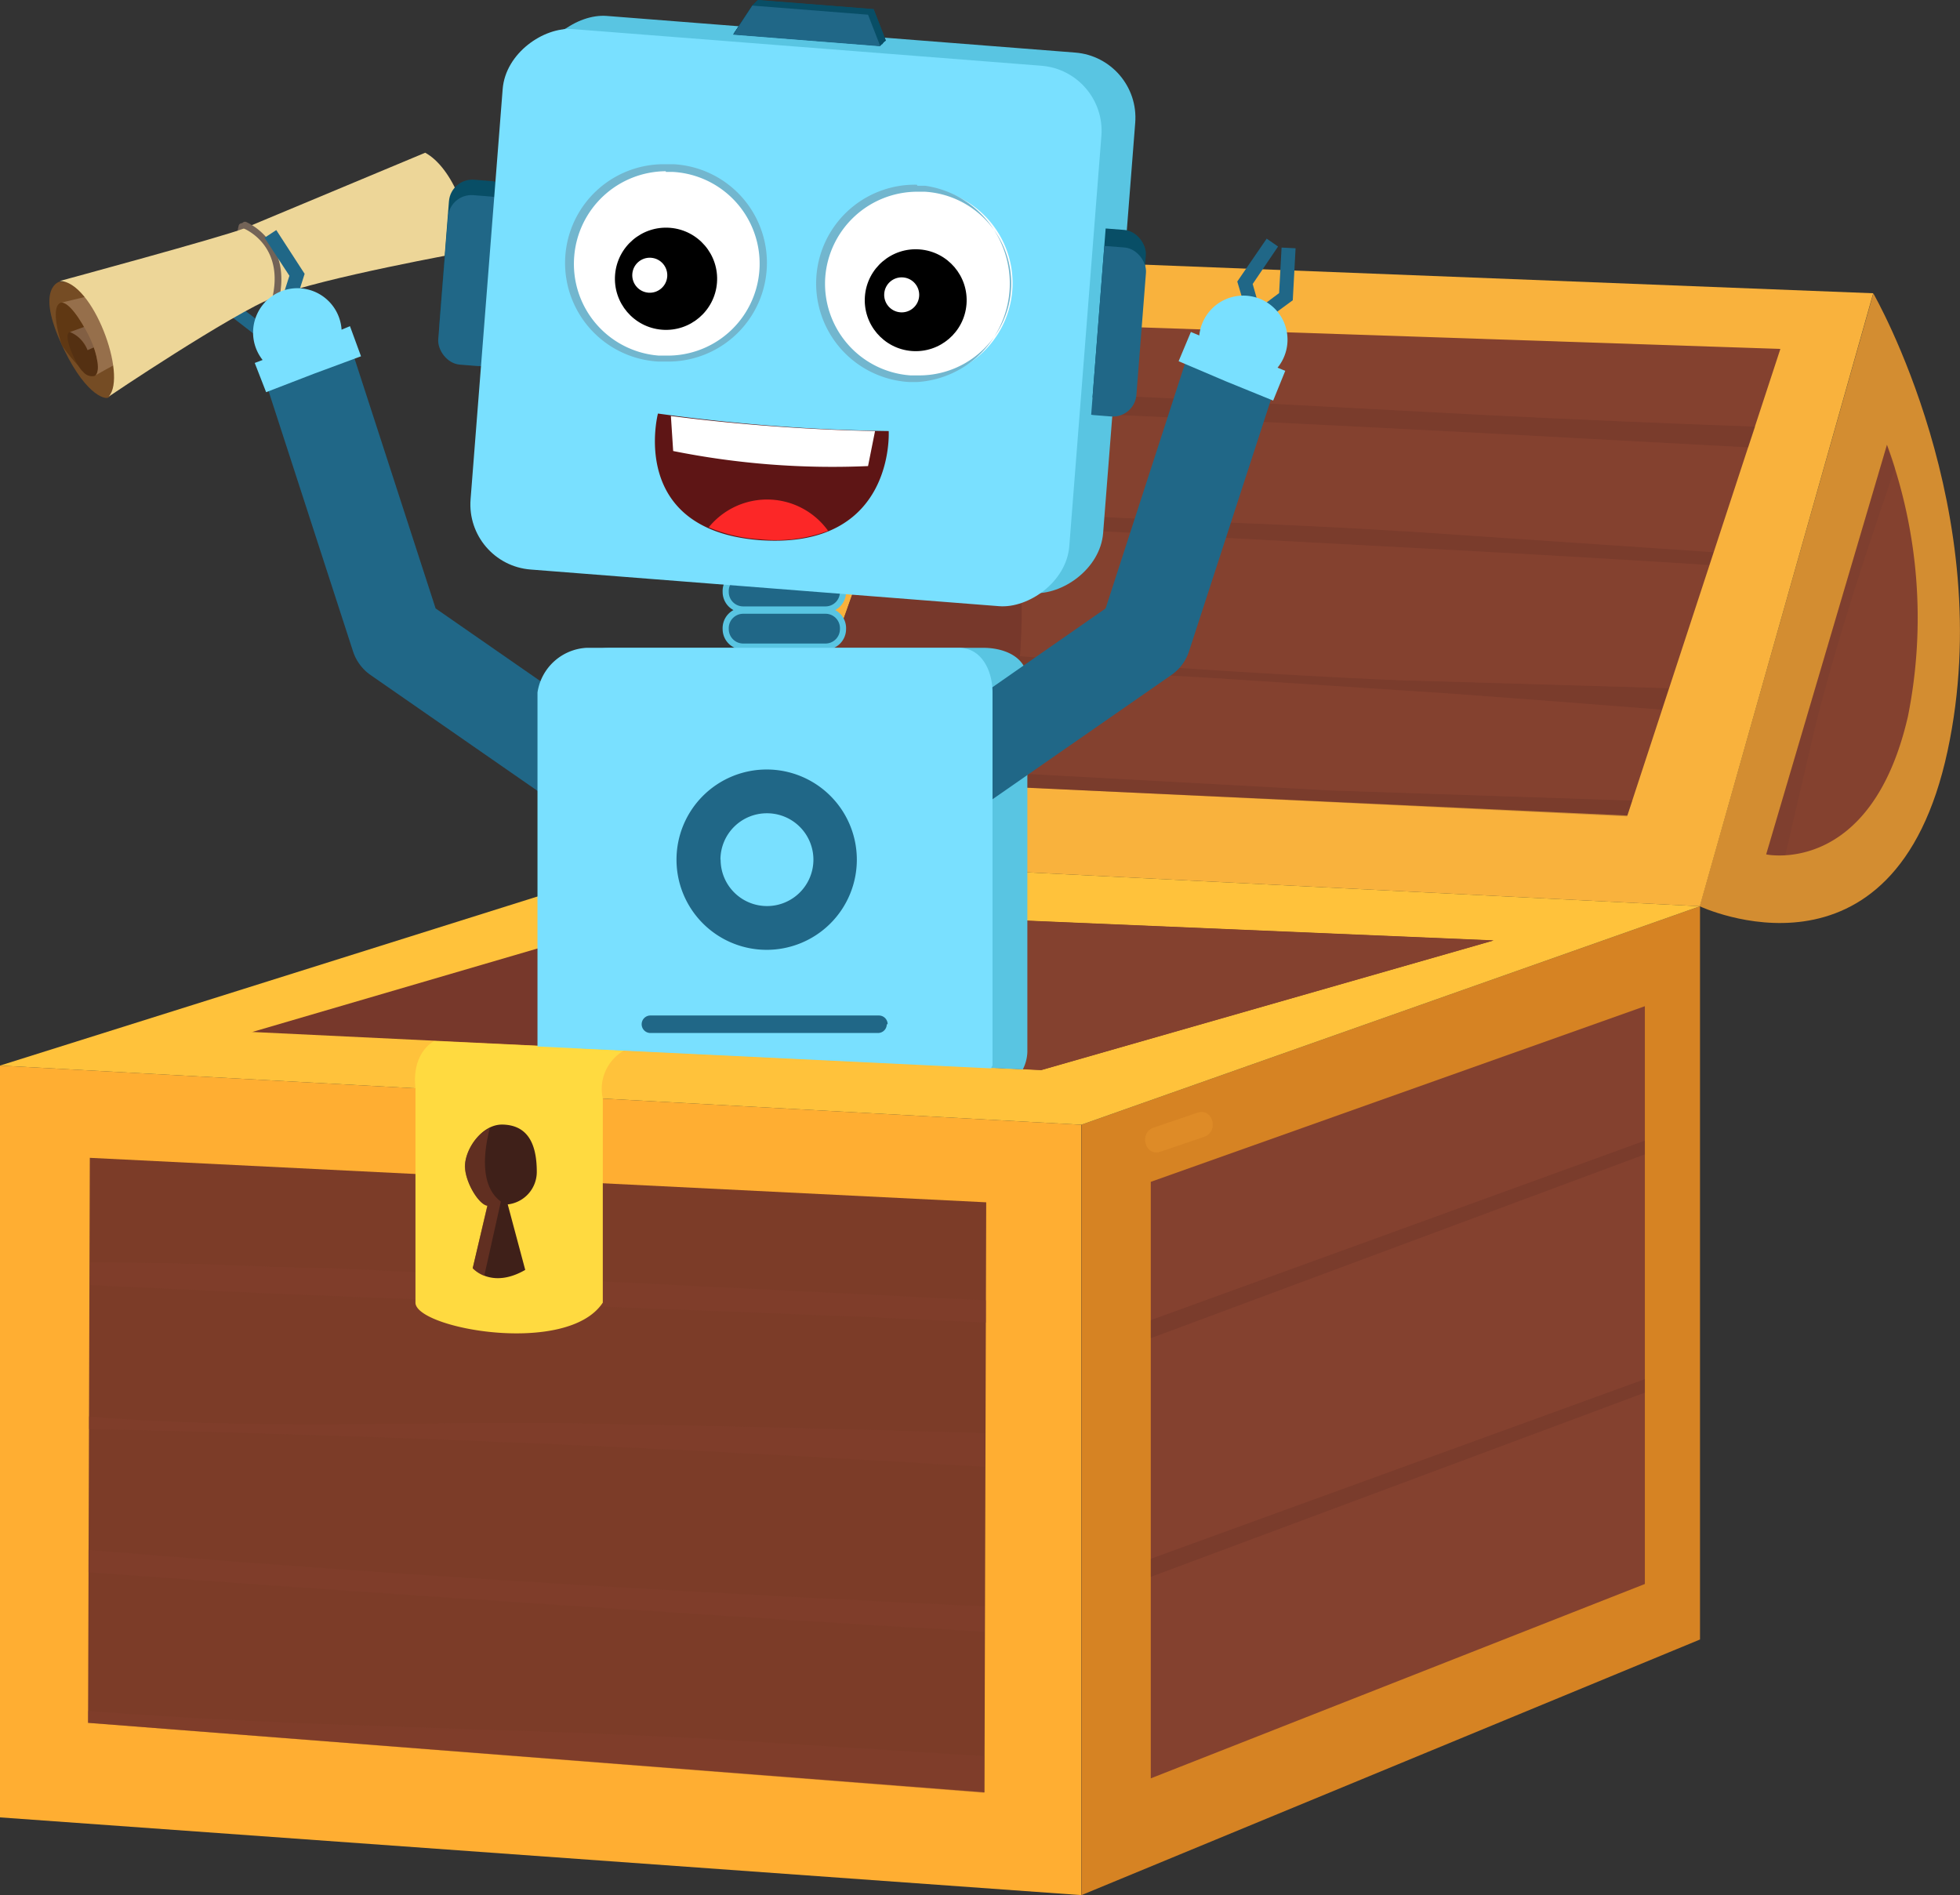 <svg xmlns="http://www.w3.org/2000/svg" xmlns:xlink="http://www.w3.org/1999/xlink" viewBox="0 0 111.95 108.24"><rect x="0" y="0" width="111.95" height="108.24" fill="#333333" stroke="none"/><defs><clipPath id="A" transform="translate(-.85 -.38)"><path d="M64.05 12.82l-1.1 14.15 8.87-.85 5.03-7.9-1.74-4.92-11.05-.5z" fill="none"/></clipPath><path id="B" d="M43.28.02l6.6.52.7 1.8-8.4-.66 1.1-1.67z"/></defs><path d="M0 60.86l61.76 3.38v44L0 103.8V60.86z" fill="#ffae32"/><path d="M5.13 66.14l-.1 32.26 51.2 3.97.1-33.7-51.2-2.54z" fill="#7c3c28"/><path d="M5.05 88.5v1.3l9.68.7q17.42 1.22 34.75 2.3l6.76.4v-1.45c-17.1-.8-34.15-1.8-51.2-3.23zm34.6 10.77c-11.5-.6-23.1-.65-34.63-1.55v.68l51.2 4v-2.1l-16.56-1.04zM33.43 81.3c-9.38-.15-19 .4-28.36-.4v.72q4.9.1 9.77.25 17.63.53 35.25 1.55l6.17.36v-1.93q-11.4-.34-22.83-.55zm-14.6-8.87q-3.67-.06-7.33-.24-3.2-.08-6.35-.1v1.3l1.22.07 9.53.44 34 1.34 6.43.3v-1.27l-37.5-1.85z" style="mix-blend-mode:multiply" opacity=".35" class="C" fill="#84412f"/><path d="M61.76 64.24L97.1 51.76v41.88l-35.33 14.6v-44z" fill="#d68323"/><path d="M65.73 67.5v34.07l28.22-11.1v-33L65.73 67.5z" class="C" fill="#84412f"/><path style="mix-blend-mode:multiply" d="M65.73 75.4v1.03l28.22-10.5v-.78L65.73 75.4zm0 13.63v1.03l28.22-10.52v-.77L65.73 89.03z" opacity=".3" fill="#633127"/><path d="M65.9 64.4c-.87.3-.5 1.67.38 1.38h0l2.5-.85c.86-.3.5-1.67-.38-1.38" fill="#ffae39" opacity=".2"/><path d="M97.08 51.76l9.92-35s7.18 12.44 4.24 26.13c-3.03 14.13-14.16 8.87-14.16 8.87z" fill="#d38d31"/><path d="M107 16.75l-56.6-2.22L38.34 48.8l58.75 2.96 9.9-35z" fill="#f9b23d"/><path d="M54.2 18.34L45 44.36l47.95 2.22 8.74-26.65-47.5-1.6z" class="C" fill="#84412f"/><path d="M84.68 23.7l-18.9-1c-4.3-.2-8.68-.14-13-.35l-.3.86 5.93.24q13.3.6 26.58 1.3 7.43.4 14.86.8l.4-1.18q-7.8-.28-15.57-.67zm-4.23 15.18c-10.93-.46-21.83-1.34-32.72-2.26l-.44 1.25c2.65.1 5.3.1 7.94.18 4.62.12 9.24.4 13.85.66l13.76.9q6 .44 12.07.92l.4-1.22-14.86-.44zm-.3-8.53C70.3 29.7 60.4 29.7 50.6 28.6l-.44 1.08 7.36.37 26.9 1.44q6.6.36 13.2.78l.24-.73-17.7-1.2zm-4.17 14.8l-18.32-1c-4.08-.2-8.36 0-12.5-.32l-.17.5 47.94 2.3.3-.9-17.26-.58z" style="mix-blend-mode:multiply" opacity=".3" fill="#633127"/><path d="M56.73 44.9s5-12.07-2.53-26.56l-9.2 26z" fill="#77382b"/><path d="M107.78 25.4l-6.9 23.4s6 1.28 8.1-7.9a28.68 28.68 0 0 0-1.21-15.51z" class="C" fill="#84412f"/><path d="M101.97 48.85l1.7-7.3c1.25-5 2.9-9.94 4.57-14.83-.26-.84-.46-1.33-.46-1.33l-6.9 23.4a4.66 4.66 0 0 0 1.08.05z" style="mix-blend-mode:multiply" fill="#6b382f" opacity=".18"/><path d="M61.76 64.24L97.1 51.76 38.34 48.8 0 60.86l61.76 3.38z" fill="#ffc23b"/><path d="M14.38 58.95l24.6-7.2 46.33 1.96-25.83 7.4-45.1-2.17z" fill="#77382b"/><path d="M39.14 60.14l-.17-8.38 46.33 1.96-25.83 7.4-20.33-.98z" class="C" fill="#84412f"/><path d="M24.8 59.46s-1.3.62-1.07 2.7V74.4c0 1.48 8.68 3.07 10.7 0V62.74a2.52 2.52 0 0 1 1.27-2.77z" fill="#ffda40"/><path d="M27.84 68.87L27 72.43s1.06 1.22 3 .1l-1-3.74a1.87 1.87 0 0 0 1.66-1.86c0-1.86-.7-2.66-1.93-2.7s-2.18 1.44-2.17 2.38.8 2.2 1.28 2.25z" fill="#3f2019"/><path d="M28.6 68.62c-1.16-.86-1-2.74-.62-4.2a2.69 2.69 0 0 0-1.43 2.19c0 .85.8 2.2 1.28 2.26L27 72.44a1.85 1.85 0 0 0 .66.43l.95-4.25z" fill="#7c3c28" opacity=".56"/><path d="M14.87 19.36l-1.68-1.3-.1-2.84.76-.03.08 2.5 1.4 1.07-.46.6z" class="B" fill="#206787"/><path d="M15.58 17.44h-.08s-2.73-1.1-1.86-4.58a.2.2 0 0 1 .38.1c-.8 3.14 1.52 4.08 1.62 4.12a.2.2 0 0 1-.06.36z" fill="#736357"/><path d="M3.42 16.08s-1.35.3 0 3.37S6 22.85 6.2 22.7s2.46-2.94 2.46-2.94l-1.9-3.13-2.62-.54h-.73z" fill="#754c24"/><path d="M3.54 19.74s-.7-2.06-.13-2.42 1.94 2.07 2.12 3.2-.22 1-.5.92a9.89 9.89 0 0 1-1.49-1.71z" fill="#603813"/><path d="M5.44 21.45a1 1 0 0 0 .1-.92 3.77 3.77 0 0 0-.19-.68l-.33.13s-.7-1.17-1.06-1 .3 1.7.7 2.17l.1.1a.63.63 0 0 0 .67.2z" fill="#543012"/><path d="M3.98 18.97l4.54-1.65.7.82L5 20a1.79 1.79 0 0 0-1.02-1.04z" fill="#825f43"/><path d="M13.6 14.4L9 15.9c-1.16.36-4.73 1.2-5.48 1.38.56 0 1.43 1.6 1.65 2.1.4.85.56 1.88.28 2.06 0 0 3.05-1.78 8.76-4.4z" fill="#966f4b"/><path d="M24.27 8.73l-10.34 4.32c-1.22.48-10.52 3-10.52 3 1.88 0 3.88 5.4 2.8 6.6 0 0 6.92-4.67 9.52-5.72s10.85-2.54 10.85-2.54c.5-1.78-.76-4.85-2.3-5.67z" fill="#edd698"/><path d="M15.66 17.4h0a.2.2 0 0 1-.14-.24c.8-3.12-1.52-4.08-1.62-4.12a.2.2 0 0 1 .14-.37s2.73 1.1 1.86 4.58a.2.2 0 0 1-.24.15z" fill="#736357"/><path d="M58.42 61.08a2.34 2.34 0 0 0 .26-1V38.85c0-1.28-1.25-1.85-2.52-1.85H34.9c-1.28 0-2.2.57-2.2 1.85v21z" fill="#59c5e2"/><g stroke="#59c5e2" class="B F"><path d="M47.15 31a.5.5 0 0 0-.5-.5h-5a.5.5 0 0 0-.5.5h0a.5.5 0 0 0 .5.5h5a.5.5 0 0 0 .5-.5h0z"/><path d="M47.15 32a.5.5 0 0 0-.5-.5h-5a.5.5 0 0 0-.5.5h0a.5.5 0 0 0 .5.5h5a.5.5 0 0 0 .5-.5h0z"/></g><g fill="#59c5e2"><rect x="32.2" y=".63" width="30.96" height="34.3" rx="3.73" transform="matrix(.078 -.997 .997 .078 25.38 63.54)"/><path d="M34.7 1.27l-1.22-.14-1.63.7 2.85.8V1.27z"/></g><rect x="26.2" y="10.68" width="3.69" height="9.68" rx="1.34" transform="matrix(-.997 -.078 .078 -.997 53.96 32.79)" class="D" fill="#084e66"/><rect x="26.2" y="11.67" width="3.69" height="9.68" rx="1.34" transform="matrix(-1 -.08 .08 -1 53.88 34.78)" class="B" fill="#206787"/><g clip-path="url(#A)"><rect x="62.34" y="13.46" width="3.69" height="9.68" rx="1.34" transform="matrix(-.997 -.078 .078 -.997 125.9 41.17)" class="D" fill="#084e66"/><rect x="62.34" y="14.45" width="3.69" height="9.68" rx="1.34" transform="matrix(-.997 -.078 .078 -.997 125.83 43.16)" class="B" fill="#206787"/></g><g class="B" fill="#206787"><path d="M42.44 32.76l.34-.07h4.75l-.33.07h-4.76z"/><path d="M47.15 34.88a1 1 0 0 1 1 1.05 1 1 0 0 1-1 1h-4.7a1 1 0 0 1-1-1 1 1 0 0 1 1-1.05h4.7zm0-2.12a1 1 0 0 1 1 1.05 1 1 0 0 1-1 1h-4.7a1 1 0 0 1-1-1 1 1 0 0 1 1-1.05h4.7z" stroke="#59c5e2" stroke-width=".35" class="F" style="stroke-miterlimit:10"/></g><rect x="30.27" y="1.37" width="30.96" height="34.3" rx="3.73" transform="matrix(.078 -.997 .997 .078 22.86 62.31)" class="E" fill="#79e0ff"/><path d="M38.04 20.52h-.43c-3-.116-5.356-2.65-5.24-5.66s2.65-5.356 5.66-5.24h.43a5.45 5.45 0 0 1-.42 10.88h0z" fill="#fff"/><path d="M38.03 9.82h.42a5.25 5.25 0 0 1-.4 10.49h-.42a5.25 5.25 0 0 1-4.83-5.69 5.28 5.28 0 0 1 5.23-4.84m0-.4a5.64 5.64 0 0 0-.43 11.27h.45a5.64 5.64 0 0 0 .43-11.27h-.45z" fill="#72b6ce"/><path d="M52.43 21.62H52a5.45 5.45 0 0 1 .42-10.88h.43a5.45 5.45 0 0 1-.42 10.88h0z" fill="#fff"/><path d="M52.4 10.95h.42a5.25 5.25 0 0 1-.4 10.49H52a5.25 5.25 0 0 1-4.86-5.65 5.28 5.28 0 0 1 5.23-4.84m0-.4a5.64 5.64 0 0 0-.43 11.27h.45a5.64 5.64 0 0 0 .46-11.21h-.45z" fill="#72b6ce"/><path d="M50.76 24.62a107 107 0 0 1-13.18-1c0 0-1.74 6.64 5.8 7.23 7.77.56 7.38-6.23 7.38-6.23z" fill="#5e1515"/><path d="M43.4 30.8a8.8 8.8 0 0 1-2.92-.68 4.29 4.29 0 0 1 6.82.2 8.54 8.54 0 0 1-3.9.48z" fill="#fc2727"/><path d="M49.98 24.62l-.4 2a46.2 46.2 0 0 1-11.13-.86l-.13-2a109.49 109.49 0 0 0 11.65.86z" fill="#fff"/><circle cx="38.77" cy="16.4" r="2.91" transform="matrix(.08 -1 1 .08 18.54 53.38)"/><circle cx="53.15" cy="17.53" r="2.91" transform="matrix(.078 -.997 .997 .078 30.68 68.77)"/><g fill="#fff"><circle cx="37.97" cy="16.1" r="1" transform="matrix(.078 -.997 .997 .078 18.1 52.32)"/><circle cx="52.36" cy="17.23" r="1" transform="matrix(.078 -.997 .997 .078 30.24 67.7)"/></g><g class="B" fill="#206787"><path d="M67.9 19.97v.13l-4.75 14.65-11 7.66c-.77.536-1.195 1.442-1.116 2.377s.65 1.756 1.5 2.155 1.846.314 2.616-.222l11.76-8.17a2.62 2.62 0 0 0 1-1.34l5-15.36zm3.4-1.77l-.63-2.12 1.68-2.45.65.45-1.45 2.14.5 1.76-.76.22z"/><path d="M72.06 18.48l-.47-.64 1.47-1.1.14-2.6.8.04-.16 2.97-1.78 1.3z"/></g><path d="M72.72 22.88l-2.7-1.1-2.7-1.15.7-1.67.48.2a2.53 2.53 0 0 1 4.663-1.087A2.53 2.53 0 0 1 72.97 21l.44.18z" class="E" fill="#79e0ff"/><path d="M34.42 44.56L22.66 36.4l-5.03-15.5" fill="none" stroke="#206787" stroke-linecap="round" stroke-linejoin="round" stroke-width="5.244"/><path d="M16.73 17.74l-.76-.24.56-1.75-1.42-2.17.67-.44 1.62 2.5-.67 2.1z" class="B" fill="#206787"/><path d="M15.2 22.4l2.72-1.05 2.7-1-.63-1.72-.48.2A2.53 2.53 0 1 0 15 20.56l-.45.17zm41.42 38.62c0-.07.07-.13.07-.2V39.55c0-1.28-.65-2.55-1.92-2.55H33.5a3 3 0 0 0-2.8 2.55v20.22z" class="E" fill="#79e0ff"/><path d="M50.7 58.5a.5.5 0 0 0-.5-.5H37.15a.5.5 0 0 0-.5.5h0a.5.5 0 0 0 .5.5h13a.5.5 0 0 0 .5-.5h0zm-6.9-14.55a5.15 5.15 0 1 1-5.16 5.15 5.15 5.15 0 0 1 5.15-5.15zm-2.64 5.15a2.65 2.65 0 1 0 2.64-2.65 2.65 2.65 0 0 0-2.65 2.65z" class="B" fill="#206787"/><g class="D" fill="#084e66"><path d="M43.3 0l6.6.52.7 1.8-8.4-.66L43.3 0z"/><path d="M43.3.01l6.6.52.7 1.8-8.4-.65L43.3.01z"/><use xlink:href="#B"/><path d="M43.27.03l6.6.52.7 1.8-8.4-.65 1.1-1.67z"/><path d="M43.26.04l6.6.52.7 1.8-8.4-.65 1.1-1.67z"/><path d="M43.25.05l6.6.5.7 1.8-8.4-.65 1.1-1.67z"/><path d="M43.24.06l6.6.5.7 1.8-8.4-.66 1.1-1.66z"/><path d="M43.23.07l6.6.5.7 1.8-8.4-.66 1.1-1.66z"/><use xlink:href="#B" x="-0.06" y="0.05"/><path d="M43.2.1l6.6.5.7 1.8-8.4-.66L43.2.1z"/><path d="M43.2.1l6.6.52.7 1.8-8.4-.66L43.2.1z"/><path d="M43.18.1l6.6.52.7 1.8-8.4-.66L43.18.1z"/><use xlink:href="#B" x="-0.11" y="0.1"/><use xlink:href="#B" x="-0.12" y="0.11"/><use xlink:href="#B" x="-0.13" y="0.12"/><use xlink:href="#B" x="-0.14" y="0.13"/><use xlink:href="#B" x="-0.15" y="0.14"/><use xlink:href="#B" x="-0.15" y="0.15"/><path d="M43.12.18l6.6.52.7 1.8-8.4-.65 1.1-1.67z"/><path d="M43.1.2l6.6.52.7 1.8-8.4-.65L43.1.2z"/><path d="M43.1.2l6.6.52.7 1.8-8.4-.66L43.1.2z"/><path d="M43.1.2l6.6.5.7 1.8-8.4-.65L43.1.2z"/><path d="M43.08.22l6.6.5.7 1.8-8.4-.66 1.1-1.66z"/><path d="M43.07.23l6.6.5.7 1.8-8.4-.66 1.1-1.66z"/><path d="M43.06.24l6.6.5.7 1.8-8.4-.66 1.1-1.66z"/><use xlink:href="#B" x="-0.23" y="0.22"/><path d="M43.04.26l6.6.5.7 1.8-8.4-.66 1.1-1.66z"/><use xlink:href="#B" x="-0.25" y="0.24"/><use xlink:href="#B" x="-0.26" y="0.25"/><path d="M43 .28l6.6.52.7 1.8-8.4-.66L43 .28z"/><path d="M43 .3l6.6.52.7 1.8-8.4-.66L43 .3z"/><path d="M42.98.3l6.6.52.7 1.8-8.4-.66L42.98.3z"/></g><use xlink:href="#B" x="-0.3" y="0.3" class="B" fill="#206787"/></svg>